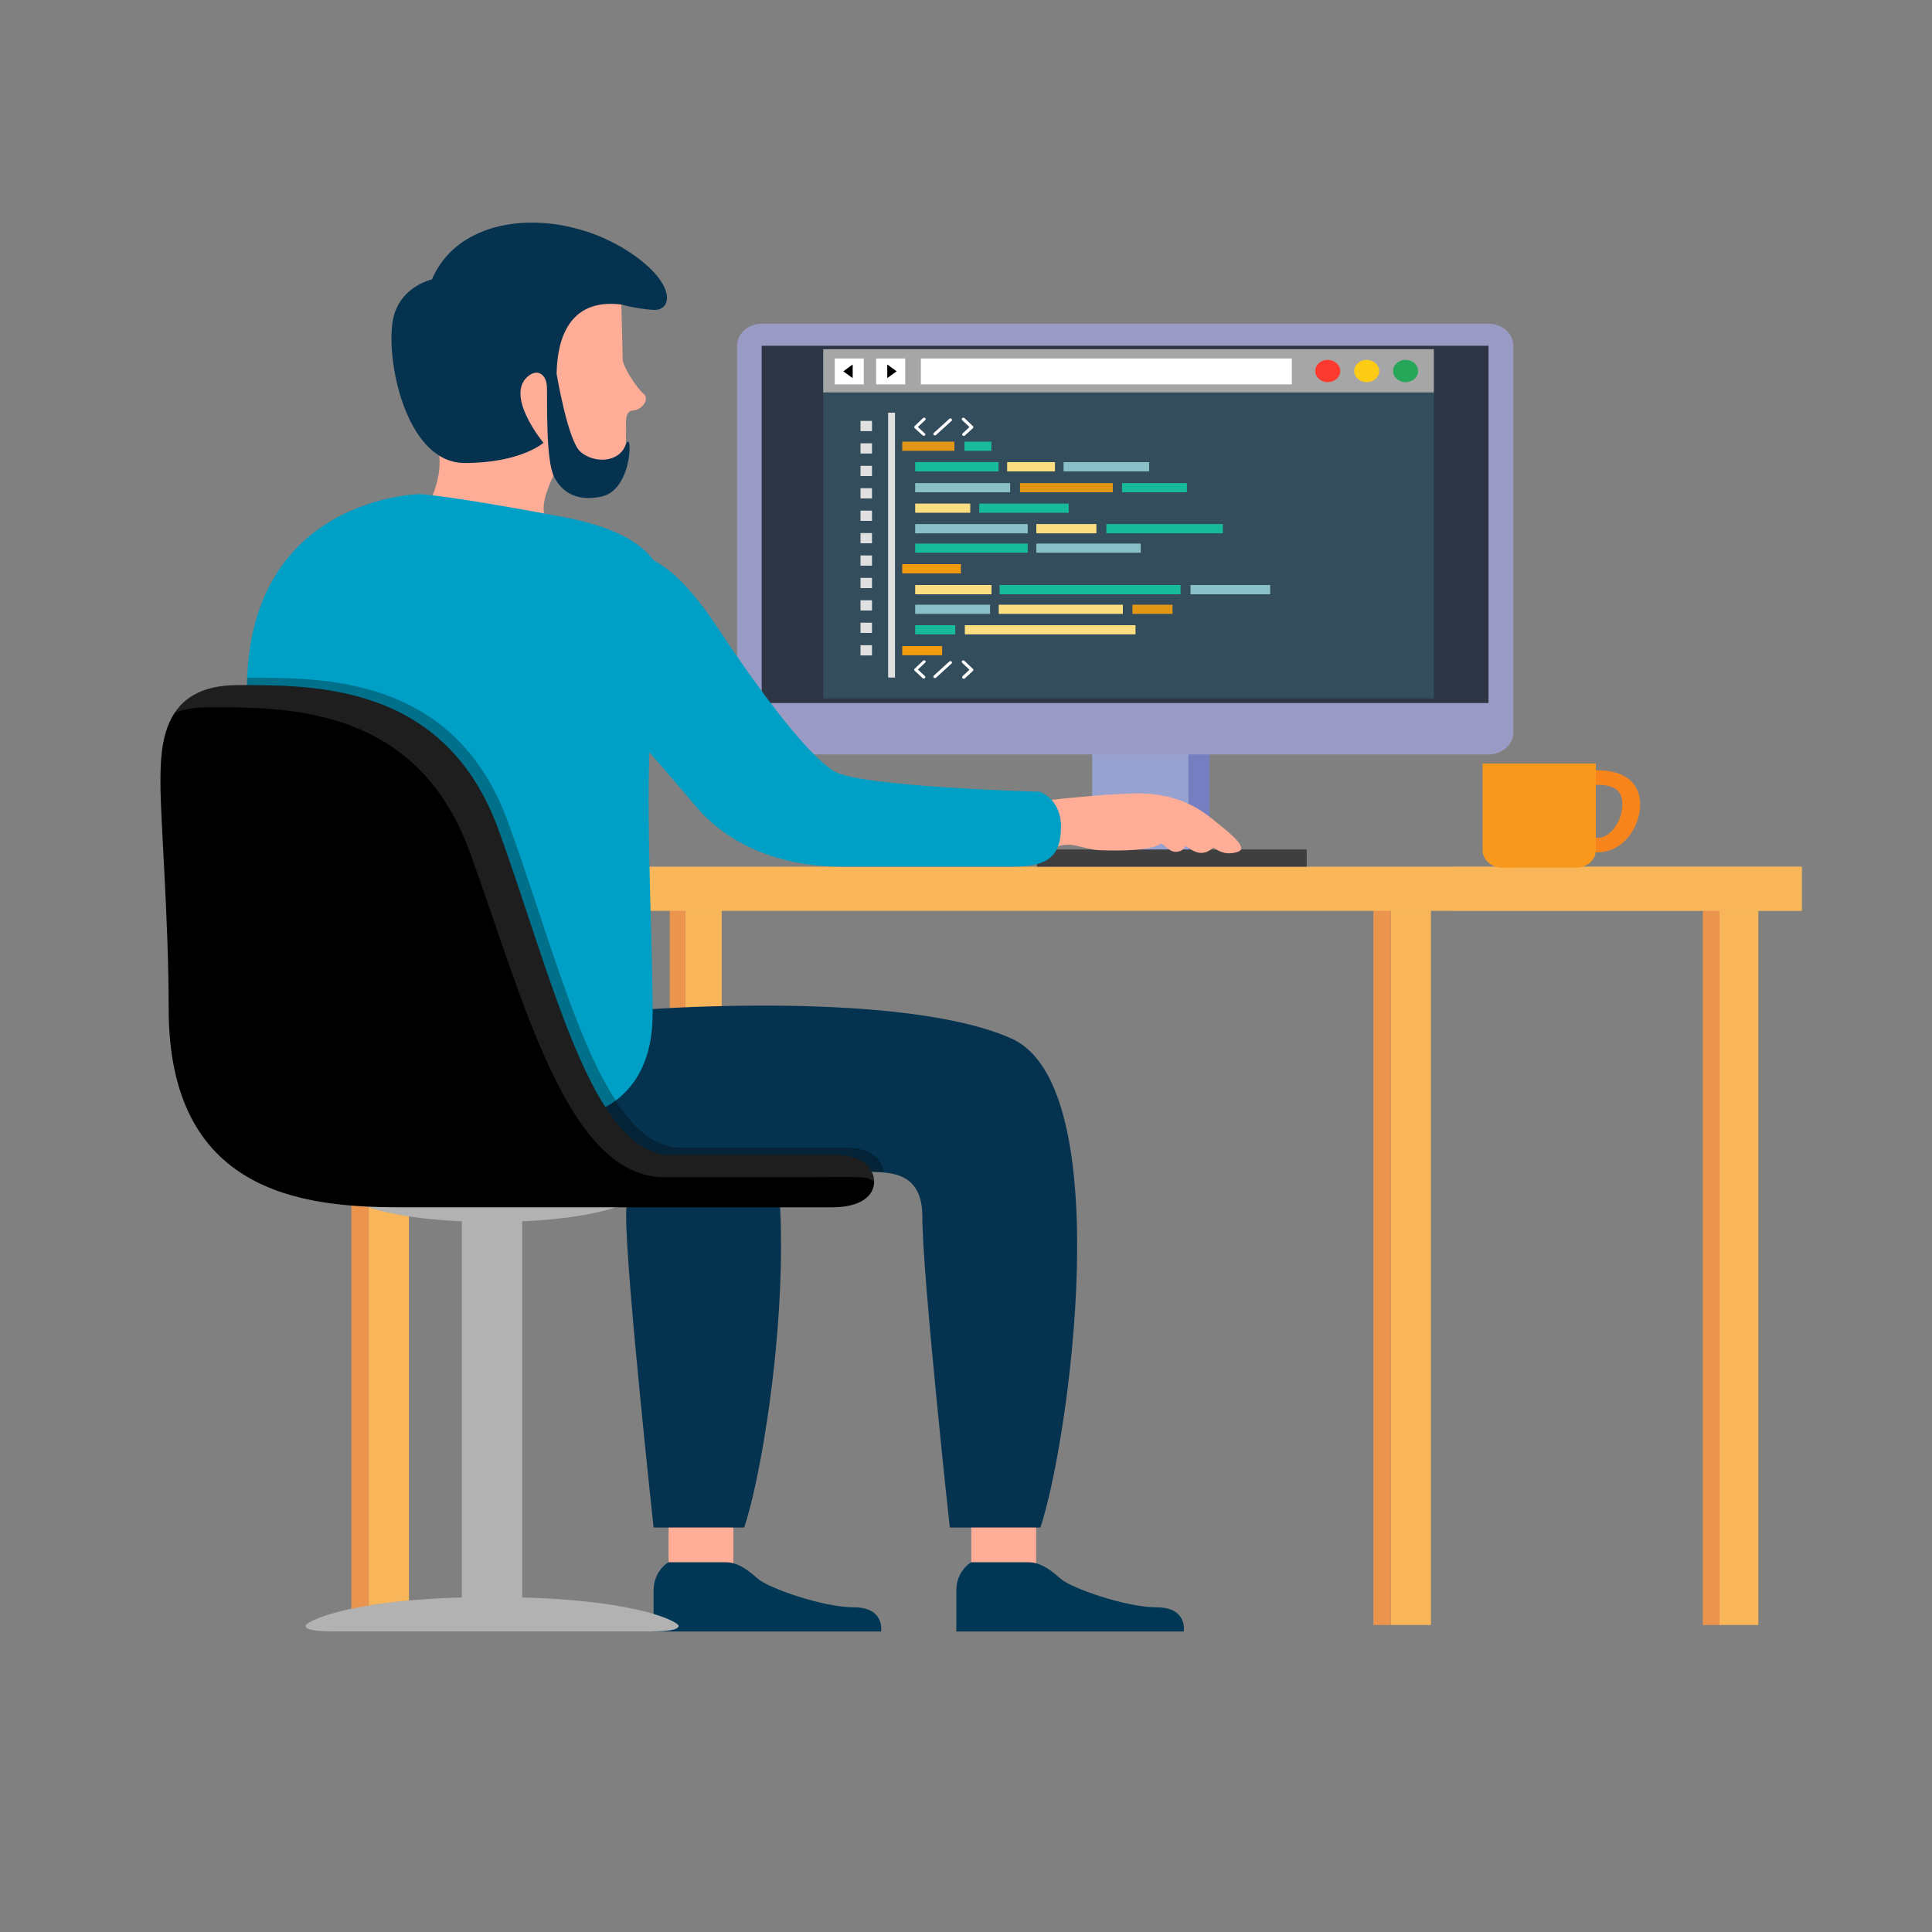 <?xml version="1.0" encoding="utf-8"?>
<!-- Generator: Adobe Illustrator 23.0.5, SVG Export Plug-In . SVG Version: 6.00 Build 0)  -->
<svg version="1.1" id="Layer_1" xmlns="http://www.w3.org/2000/svg" xmlns:xlink="http://www.w3.org/1999/xlink" x="0px" y="0px"
	 viewBox="0 0 200 200" style="enable-background:new 0 0 200 200;" xml:space="preserve">
<rect x="0" y="0" width="200" height="200" fill="#808080" stroke="none"/>
<style type="text/css">
	.st0{display:none;fill:#F2FBFD;}
	.st1{display:none;opacity:0.5;fill:#B2B2B2;}
	.st2{fill:#FFAD97;}
	.st3{fill:#003755;}
	.st4{fill:#F8B55A;}
	.st5{fill:#EB944D;}
	.st6{fill:#F9B759;}
	.st7{opacity:0.5;fill:#F9B759;}
	.st8{fill:#B2B2B2;}
	.st9{opacity:0.4;fill:#B2B2B2;}
	.st10{fill:#97A2D0;}
	.st11{fill:#747EC1;}
	.st12{fill:#05324F;}
	.st13{fill:#00A0C6;}
	.st14{fill:#3F3F3F;}
	.st15{fill:#999BC5;}
	.st16{fill:#2E3545;}
	.st17{opacity:0.3;}
	.st18{opacity:0.3;fill:#666666;}
	.st19{fill:#334D5C;}
	.st20{fill:#A6A6A6;}
	.st21{fill:#FFFFFF;}
	.st22{fill:#FB392E;}
	.st23{fill:#FECB15;}
	.st24{fill:#26A659;}
	.st25{fill:#E0E0E0;}
	.st26{fill:#E29616;}
	.st27{fill:#F19B0F;}
	.st28{fill:#17BB99;}
	.st29{fill:#FBDD82;}
	.st30{fill:#89C0C8;}
	.st31{fill:#F8981C;}
	.st32{fill:#F8851C;}
	.st33{opacity:0.3;fill:#F8851C;}
	.st34{opacity:0.3;fill:#F8981C;}
	.st35{display:none;}
	.st36{display:inline;opacity:0.3;fill:#B2B2B2;}
	.st37{display:inline;}
	.st38{fill:#C7B0F8;}
	.st39{fill:#383838;}
	.st40{fill:#38424D;}
	.st41{fill:#474E5E;}
	.st42{fill:#25B2C9;}
	.st43{fill:#0298AE;}
	.st44{fill:#DFB815;}
	.st45{fill:#F9392A;}
	.st46{fill:#F83A2A;}
	.st47{display:inline;fill:#BDC2E0;}
	.st48{display:inline;fill:#FFAD97;}
	.st49{display:inline;fill:#05324F;}
	.st50{fill:#DF2A61;}
	.st51{display:inline;fill:#666666;}
	.st52{display:inline;fill:#B2B2B2;}
	.st53{display:inline;fill:#D1D1D1;}
	.st54{fill:#C71A5C;}
	.st55{fill:#666666;}
	.st56{fill:#8C8C8C;}
	.st57{display:inline;fill:#87C446;}
	.st58{display:inline;fill:#C71A5C;}
	.st59{display:inline;fill:#3F3F3F;}
	.st60{fill:#C72A61;}
	.st61{display:inline;fill:#DF2A61;}
	.st62{display:inline;fill:#FEC1AC;}
	.st63{display:inline;fill:#052636;}
	.st64{display:inline;fill:#A6CE49;}
	.st65{display:inline;fill:#F9B759;}
	.st66{fill:#FEC1AC;}
	.st67{fill:#B7B9B6;}
	.st68{fill:#888686;}
	.st69{display:inline;fill:#9B9D9A;}
	.st70{display:inline;opacity:0.2;}
	.st71{display:inline;fill:#7C7F7E;}
	.st72{display:inline;opacity:0.5;fill:#F9B759;}
	.st73{display:inline;opacity:0.5;fill:#B2B2B2;}
	.st74{fill:url(#SVGID_1_);}
	.st75{fill:url(#SVGID_2_);}
	.st76{fill:#87C446;}
	.st77{opacity:0.3;fill:#05324F;}
	.st78{opacity:0.2;fill:#FFAD97;}
	.st79{opacity:0.4;fill:#FFAD97;}
	.st80{fill:url(#SVGID_3_);}
	.st81{fill:url(#SVGID_4_);}
	.st82{opacity:0.3;fill:#D2857C;}
	.st83{fill:url(#SVGID_5_);}
	.st84{fill:url(#SVGID_6_);}
	.st85{fill:url(#SVGID_7_);}
	.st86{fill:#5D4F44;}
	.st87{opacity:0.5;fill:#5D4F44;}
	.st88{opacity:0.1;fill:url(#SVGID_8_);}
	.st89{display:inline;fill:#F8851C;}
	.st90{display:inline;opacity:0.3;fill:#F8851C;}
	.st91{display:inline;opacity:0.3;fill:#F8981C;}
</style>
<g>
	<g>
		<rect class="st0" width="200" height="200"/>
		<g>
			<g>
				<path class="st1" d="M19.51,89.97c0,0.9,16.96,1.63,37.87,1.63c20.92,0,37.87-0.73,37.87-1.63c0-0.9-16.96-1.63-37.87-1.63
					C36.47,88.34,19.51,89.07,19.51,89.97z"/>
				<g>
					<polygon class="st2" points="100.55,157.83 100.55,163.68 107.26,163.68 107.26,157.51 					"/>
					<path class="st3" d="M100.55,161.72c0,0-1.55,0.85-1.55,2.93c0,2.08,0,4.24,0,4.24h23.54c0,0,0.43-2.5-2.8-2.5
						c-3.23,0-8.9-2.01-9.96-2.97c-1.36-1.23-2.33-1.7-3.36-1.7C105.38,161.72,100.55,161.72,100.55,161.72z"/>
				</g>
				<rect x="143.97" y="93.72" class="st4" width="4.16" height="74.5"/>
				<rect x="142.17" y="93.72" class="st5" width="1.8" height="74.5"/>
				<g>
					<rect x="38.17" y="93.72" class="st4" width="4.16" height="74.5"/>
					<rect x="36.37" y="93.72" class="st5" width="1.8" height="74.5"/>
				</g>
				<g>
					<rect x="70.96" y="93.64" class="st4" width="3.75" height="11.91"/>
					<rect x="69.33" y="93.64" class="st5" width="1.62" height="11.91"/>
				</g>
				<rect x="178" y="93.72" class="st4" width="4.02" height="74.5"/>
				<rect x="176.27" y="93.72" class="st5" width="1.74" height="74.5"/>
				<rect x="66.49" y="89.72" class="st6" width="120.01" height="4.57"/>
				<rect x="150.4" y="89.72" class="st7" width="36.17" height="4.57"/>
				<g>
					<rect x="47.81" y="122.5" class="st8" width="6.25" height="43.75"/>
					<rect x="49.32" y="122.5" class="st9" width="1.25" height="43.75"/>
				</g>
				<rect x="113.06" y="77.24" class="st10" width="10.02" height="10.95"/>
				<rect x="123.02" y="77.24" class="st11" width="2.19" height="10.95"/>
				<g>
					<g>
						<polygon class="st2" points="69.21,157.83 69.21,163.68 75.92,163.68 75.92,157.51 						"/>
						<path class="st3" d="M69.21,161.72c0,0-1.55,0.85-1.55,2.93c0,2.08,0,4.24,0,4.24h23.55c0,0,0.42-2.5-2.81-2.5
							c-3.23,0-8.9-2.01-9.96-2.97c-1.36-1.23-2.33-1.7-3.36-1.7C74.04,161.72,69.21,161.72,69.21,161.72z"/>
					</g>
					<path class="st12" d="M74.06,107.51c11.08,4.95,5.96,41.72,2.98,50.62c-4.83,0-9.38,0-9.38,0s-2.84-26.11-2.84-32.2
						C64.82,115.76,74.06,107.51,74.06,107.51z"/>
				</g>
				<path class="st12" d="M67.55,104.46c0,0,26.08-1.91,37.16,3.05c11.08,4.95,5.97,41.72,2.99,50.62c-4.83,0-9.38,0-9.38,0
					s-2.84-26.11-2.84-32.2c0-6.1-5.76-4-6.82-4.95c-1.07-0.95-22.95,1.84-26.58-2.67C58.46,113.79,67.55,104.46,67.55,104.46z"/>
				<g>
					<path class="st2" d="M64.32,31.52c0,0,0.14,5.02,0.14,5.7c0,0.68,1.45,2.97,2.15,3.53c0.69,0.56-0.14,1.67-1.04,1.73
						c-0.9,0.06-0.76,1.11-0.76,2.11c0,2.1,0.14,8.73-7.48,4.58c0,0-1.39,2.65-0.98,4.08l-11.97-1.1c0,0,1.31-2.35,1.11-4.83
						C45.27,44.84,54.86,28.71,64.32,31.52z"/>
					<path class="st12" d="M65.84,26.57c-7-5.11-18.01-4.95-21.13,2.36c0,0-3.62,0.76-4.1,4.58c-0.57,4.57,1.67,14.42,7.49,14.42
						c5.82,0,8.16-2.09,8.16-2.09s-4.21-5.06-1.44-7.01c0.86-0.6,1.75-0.09,1.8,1.26c0.05,1.34-0.15,7.55,0.75,9.29
						c1.36,2.64,3.95,2.25,4.99,2c3.22-0.8,3.13-7.22,2.4-5.31c-0.73,1.91-3.36,1.87-4.68,0.69c-1.32-1.18-2.45-8.05-2.46-8.05
						c0.05-3.29,1.09-7.87,6.68-7.19c0,0,1.45,0.43,3.32,0.56C69.52,32.21,70.05,29.64,65.84,26.57z"/>
				</g>
				<path class="st13" d="M43.45,51.15c0,0-17.89,0.27-17.89,20.28c0,20.01,3.63,44.01,3.63,44.01h31.12c0,0,7.25-0.95,7.25-10.48
					c0-9.52-1.06-25.91,0.21-33.72c1.28-7.81,4.64-15.04-9.48-17.72C46.43,51.27,43.45,51.15,43.45,51.15z"/>
				<rect x="107.34" y="87.94" class="st14" width="27.93" height="1.78"/>
				<g>
					<g>
						<path class="st15" d="M76.3,75.82c0,1.26,1.15,2.28,2.56,2.28h75.24c1.4,0,2.56-1.03,2.56-2.28V35.8
							c0-1.26-1.15-2.29-2.56-2.29H78.86c-1.41,0-2.56,1.03-2.56,2.29V75.82z"/>
					</g>
				</g>
				<path class="st16" d="M154.09,35.79c0,3.6,0,33.39,0,36.99c-4.64,0-70.6,0-75.24,0c0-3.6,0-33.39,0-36.99
					C83.5,35.79,149.45,35.79,154.09,35.79z"/>
				<g class="st17">
					<path d="M88.66,120.97c-1.07-0.95-22.95,1.84-26.58-2.67c-1.42-1.77-0.88-4.29,0.3-6.69c2.29,4.36,4.87,7.2,8.09,7.2h17.26
						c2.38,0,3.64,1.27,3.75,2.56C90.24,121.25,89.08,121.35,88.66,120.97z"/>
					<path d="M25.56,71.43c0-0.44,0.02-0.85,0.03-1.27c7.82,0,21.43-0.23,26.97,14.86c3.79,10.35,6.92,22.36,11.16,28.91
						c-1.74,1.29-3.42,1.51-3.42,1.51H29.19C29.19,115.44,25.56,91.44,25.56,71.43z"/>
				</g>
				<g>
					<path class="st2" d="M108.83,82.8c0,0,7.46-0.83,9.95-0.64c2.49,0.2,4.55,0.89,6.54,2.48c1.99,1.59,4.05,3.17,2.77,3.56
						c-1.28,0.38-2.06-0.06-3.41-1.14c-1.35-1.08-3.49-0.76-4.34,0.13c-0.86,0.89-4.27,0.89-6.33,0.83
						c-2.06-0.06-3.2-1.14-4.97-0.19C107.27,88.77,108.83,82.8,108.83,82.8z"/>
					<path class="st2" d="M125.7,87.63c0,0-0.69,0.86-1.71,0.62c-1.01-0.24-2.5-1.83-3.41-1.62c-0.91,0.21-0.32-0.52-0.32-0.52
						s2.83-0.02,2.93-0.02C123.3,86.08,125.77,86.75,125.7,87.63z"/>
					<path class="st2" d="M122.76,87.44c0,0-0.14,0.69-0.99,0.74c-0.86,0.05-1.23-1-1.95-0.91c-0.72,0.1-0.77-0.38-0.77-0.38
						l1.68-0.57C120.74,86.32,122.15,86.91,122.76,87.44z"/>
				</g>
				<path class="st8" d="M50.88,165.33H51c14.49,0,19.25,2.54,19.25,2.98c0,0.44-1.28,0.57-2.85,0.57H34.48
					c-1.57,0-2.85-0.13-2.85-0.57C31.63,167.87,36.39,165.33,50.88,165.33z"/>
				<path class="st8" d="M50.99,126.49h-0.1c-11.69,0-15.53-2.54-15.53-2.98c0-0.45,1.03-0.57,2.3-0.57h26.56
					c1.26,0,2.3,0.13,2.3,0.57C66.52,123.96,62.69,126.49,50.99,126.49z"/>
				<path d="M17.46,104.4c0-9.34-0.85-19.37-0.85-23.31c0-3.94,0.14-10.16,7.95-10.16c7.82,0,21.46-0.25,27,14.86
					c5.54,15.12,9.66,33.79,17.9,33.79c8.24,0,14.78,0,17.27,0c2.49,0,3.76,1.4,3.76,2.73c0,1.33-1.13,2.67-4.41,2.67
					c-3.27,0-34.53,0-44.76,0C31.1,124.97,17.46,123.38,17.46,104.4z"/>
				<path class="st18" d="M83.75,121.86H68.78c-10.16,0-14.66-18.67-20.2-33.78c-5.54-15.12-19.18-14.86-27-14.86
					c-1.39,0-2.53,0.2-3.48,0.55c1.12-1.66,3.07-2.84,6.47-2.84c7.82,0,21.46-0.25,27,14.86c5.54,15.12,9.66,33.79,17.9,33.79h17.27
					c2.49,0,3.76,1.4,3.76,2.73C89.48,121.73,89.88,121.86,83.75,121.86z"/>
				<g>
					<rect x="85.22" y="36.15" class="st19" width="63.21" height="36.15"/>
					<rect x="85.22" y="36.15" class="st20" width="63.21" height="4.47"/>
					<rect x="86.41" y="37.11" class="st21" width="3.01" height="2.68"/>
					<rect x="95.33" y="37.11" class="st21" width="38.4" height="2.68"/>
					<polygon points="88.27,39.14 87.3,38.44 88.27,37.73 					"/>
					<g>
						<rect x="90.7" y="37.11" class="st21" width="3.01" height="2.68"/>
						<polygon points="91.85,39.14 92.82,38.44 91.85,37.73 						"/>
					</g>
					<g>
						<path class="st22" d="M138.74,38.41c0,0.64-0.58,1.15-1.29,1.15c-0.72,0-1.3-0.52-1.3-1.15c0-0.64,0.58-1.16,1.3-1.16
							C138.16,37.26,138.74,37.77,138.74,38.41z"/>
						<path class="st23" d="M142.77,38.41c0,0.64-0.58,1.15-1.29,1.15c-0.72,0-1.29-0.52-1.29-1.15c0-0.64,0.58-1.16,1.29-1.16
							C142.19,37.26,142.77,37.77,142.77,38.41z"/>
						<path class="st24" d="M146.8,38.41c0,0.64-0.57,1.15-1.29,1.15c-0.71,0-1.3-0.52-1.3-1.15c0-0.64,0.58-1.16,1.3-1.16
							C146.22,37.26,146.8,37.77,146.8,38.41z"/>
					</g>
					<g>
						<rect x="91.94" y="42.72" class="st25" width="0.71" height="27.42"/>
						<rect x="89.08" y="43.57" class="st25" width="1.19" height="1.06"/>
						<rect x="89.08" y="45.89" class="st25" width="1.19" height="1.06"/>
						<rect x="89.08" y="48.22" class="st25" width="1.19" height="1.06"/>
						<rect x="89.08" y="50.54" class="st25" width="1.19" height="1.06"/>
						<rect x="89.08" y="52.86" class="st25" width="1.19" height="1.06"/>
						<rect x="89.08" y="55.18" class="st25" width="1.19" height="1.06"/>
						<rect x="89.08" y="57.5" class="st25" width="1.19" height="1.06"/>
						<rect x="89.08" y="59.82" class="st25" width="1.19" height="1.06"/>
						<rect x="89.08" y="62.14" class="st25" width="1.19" height="1.06"/>
						<rect x="89.08" y="64.46" class="st25" width="1.19" height="1.06"/>
						<rect x="89.08" y="66.79" class="st25" width="1.19" height="1.06"/>
					</g>
					<g>
						<g>
							<path class="st21" d="M95.54,43.29l-0.86,0.82c-0.06,0.06-0.06,0.14,0,0.2l0.83,0.76c0.07,0.06,0.17,0.06,0.23,0.01
								c0.04-0.03,0.05-0.07,0.05-0.11c0-0.04-0.02-0.08-0.05-0.1c0,0-0.56-0.51-0.72-0.67c0.17-0.16,0.76-0.72,0.76-0.72
								c0.03-0.03,0.05-0.07,0.05-0.1c0-0.04-0.02-0.08-0.06-0.11C95.71,43.22,95.6,43.22,95.54,43.29z"/>
						</g>
						<g>
							<path class="st21" d="M99.61,43.28c-0.04,0.03-0.05,0.07-0.05,0.11c0,0.03,0.02,0.07,0.04,0.1c0,0,0.59,0.56,0.76,0.72
								c-0.17,0.15-0.72,0.67-0.72,0.67c-0.03,0.03-0.04,0.07-0.04,0.1c0,0.04,0.01,0.08,0.05,0.11c0.07,0.05,0.17,0.05,0.24-0.01
								l0.83-0.76c0.06-0.06,0.06-0.15,0-0.2l-0.86-0.82C99.78,43.22,99.67,43.22,99.61,43.28z"/>
						</g>
						<g>
							<path class="st21" d="M98.27,43.36l-1.6,1.46c-0.07,0.06-0.07,0.15,0,0.21c0.06,0.06,0.17,0.05,0.23,0l1.6-1.46
								c0.07-0.06,0.07-0.16,0-0.21C98.44,43.3,98.33,43.3,98.27,43.36z"/>
						</g>
					</g>
					<g>
						<g>
							<path class="st21" d="M95.54,68.41l-0.86,0.82c-0.06,0.06-0.06,0.15,0,0.2l0.83,0.77c0.07,0.06,0.17,0.06,0.23,0
								c0.04-0.03,0.05-0.07,0.05-0.11c0-0.04-0.02-0.08-0.05-0.11c0,0-0.56-0.51-0.72-0.67c0.17-0.16,0.76-0.72,0.76-0.72
								c0.03-0.03,0.05-0.07,0.05-0.1c0-0.04-0.02-0.08-0.06-0.11C95.71,68.35,95.6,68.35,95.54,68.41z"/>
						</g>
						<g>
							<path class="st21" d="M99.61,68.4c-0.04,0.03-0.05,0.07-0.05,0.11c0,0.03,0.02,0.07,0.04,0.1c0,0,0.59,0.56,0.76,0.72
								c-0.17,0.15-0.72,0.67-0.72,0.67c-0.03,0.03-0.04,0.06-0.04,0.11c0,0.04,0.01,0.07,0.05,0.11c0.07,0.06,0.17,0.06,0.24,0
								l0.83-0.77c0.06-0.06,0.06-0.15,0-0.2l-0.86-0.82C99.78,68.35,99.67,68.35,99.61,68.4z"/>
						</g>
						<g>
							<path class="st21" d="M98.27,68.48l-1.6,1.46c-0.07,0.06-0.07,0.15,0,0.21c0.06,0.06,0.17,0.06,0.23,0l1.6-1.46
								c0.07-0.06,0.07-0.15,0-0.21C98.44,68.42,98.33,68.42,98.27,68.48z"/>
						</g>
					</g>
					<rect x="93.4" y="45.72" class="st26" width="5.4" height="0.95"/>
					<rect x="93.4" y="58.4" class="st27" width="6.07" height="0.96"/>
					<rect x="93.4" y="66.88" class="st27" width="4.13" height="0.95"/>
					<rect x="94.74" y="47.84" class="st28" width="8.63" height="0.96"/>
					<rect x="94.74" y="60.56" class="st29" width="7.9" height="0.96"/>
					<rect x="94.74" y="62.6" class="st30" width="7.75" height="0.95"/>
					<rect x="94.74" y="64.72" class="st28" width="4.15" height="0.95"/>
					<rect x="99.88" y="64.72" class="st29" width="17.67" height="0.95"/>
					<rect x="103.39" y="62.6" class="st29" width="12.85" height="0.95"/>
					<rect x="117.23" y="62.6" class="st26" width="4.15" height="0.95"/>
					<rect x="123.24" y="60.56" class="st30" width="8.25" height="0.96"/>
					<rect x="103.48" y="60.56" class="st28" width="18.73" height="0.96"/>
					<rect x="104.26" y="47.84" class="st29" width="4.95" height="0.96"/>
					<rect x="94.74" y="52.13" class="st29" width="5.7" height="0.95"/>
					<rect x="101.37" y="52.13" class="st28" width="9.26" height="0.95"/>
					<rect x="110.1" y="47.84" class="st30" width="8.86" height="0.96"/>
					<rect x="94.74" y="50.01" class="st30" width="9.83" height="0.95"/>
					<rect x="105.59" y="50.01" class="st26" width="9.61" height="0.95"/>
					<rect x="116.15" y="50.01" class="st28" width="6.72" height="0.95"/>
					<rect x="94.74" y="54.25" class="st30" width="11.65" height="0.96"/>
					<rect x="107.28" y="54.25" class="st29" width="6.22" height="0.96"/>
					<rect x="94.74" y="56.27" class="st28" width="11.65" height="0.95"/>
					<rect x="107.28" y="56.27" class="st30" width="10.81" height="0.95"/>
					<rect x="114.53" y="54.25" class="st28" width="12.06" height="0.96"/>
					<rect x="99.84" y="45.72" class="st28" width="2.79" height="0.95"/>
				</g>
				<g>
					<g>
						<path class="st31" d="M165.2,88.02c0,0.99-0.9,1.8-2.01,1.8h-7.7c-1.1,0-2.01-0.81-2.01-1.8v-8.98h11.72V88.02z"/>
					</g>
					<path class="st32" d="M168.52,80.59c-0.8-0.59-1.91-0.87-3.32-0.85v1.5c0.93-0.02,1.65,0.13,2.09,0.46
						c0.51,0.37,0.72,1.02,0.64,1.93c-0.09,1.01-0.7,2.33-1.7,2.88c-0.33,0.18-0.67,0.25-1.03,0.24v1.27c0,0.07-0.01,0.14-0.02,0.21
						c0.74,0.02,1.45-0.14,2.09-0.49c1.56-0.86,2.38-2.64,2.5-4.01C169.88,82.34,169.46,81.29,168.52,80.59z"/>
					<path class="st33" d="M165.2,79.74v1.5c0.21,0,0.4,0.01,0.58,0.02v-1.49C165.59,79.75,165.4,79.73,165.2,79.74z M165.2,88.02
						c0,0.07-0.01,0.14-0.02,0.21c0.2,0.01,0.39,0,0.59-0.02c0.01-0.07,0.02-0.12,0.02-0.19v-1.34c-0.19,0.05-0.38,0.07-0.58,0.06
						V88.02z"/>
					<path class="st34" d="M155.08,89.78c0.13,0.03,0.27,0.04,0.41,0.04h1.77V79.04h-2.18V89.78z"/>
				</g>
			</g>
			<g class="st35">
				<path class="st36" d="M184.72,180.72c0,1.48-17.59,2.67-39.29,2.67c-21.7,0-39.29-1.2-39.29-2.67s17.59-2.67,39.29-2.67
					C167.13,178.05,184.72,179.25,184.72,180.72z"/>
				<g class="st37">
					<polygon class="st2" points="140.71,177.07 140.2,179.5 137.7,179.5 138.24,176.94 					"/>
					<path class="st3" d="M140.44,178.69c0,0,0.58,0.35,0.58,1.22c0,0.87,0,1.76,0,1.76h-8.76c0,0-0.16-1.04,1.04-1.04
						c1.2,0,3.31-0.83,3.71-1.24c0.51-0.51,0.87-0.71,1.25-0.71C138.65,178.69,140.44,178.69,140.44,178.69z"/>
				</g>
				<g class="st37">
					<polygon class="st2" points="158.28,177.07 157.76,179.5 155.27,179.5 155.81,176.94 					"/>
					<path class="st3" d="M158.01,178.69c0,0,0.58,0.35,0.58,1.22c0,0.87,0,1.76,0,1.76h-8.76c0,0-0.16-1.04,1.04-1.04
						c1.2,0,3.31-0.83,3.71-1.24c0.5-0.51,0.87-0.71,1.25-0.71C156.21,178.69,158.01,178.69,158.01,178.69z"/>
				</g>
				<g class="st37">
					<g>
						<polygon class="st10" points="131.59,140.21 130.87,144.26 134.87,144.26 134.87,140.27 						"/>
						<polygon class="st11" points="130.95,140.21 131.59,140.22 130.87,144.26 130.23,144.26 						"/>
						<g>
							<path class="st38" d="M118.28,139.81c0,0.37,0.3,0.67,0.67,0.67h30.06c0.37,0,0.67-0.3,0.67-0.67v-19.77
								c0-0.37-0.3-0.67-0.67-0.67h-30.06c-0.37,0-0.67,0.3-0.67,0.67V139.81z"/>
							<rect x="119.58" y="120.46" class="st39" width="28.81" height="18.95"/>
						</g>
						<path class="st15" d="M118.84,119.38h0.11c-0.37,0-0.67,0.3-0.67,0.67v19.77c0,0.37,0.3,0.67,0.67,0.67h-0.22
							c-0.74,0-0.96-0.69-0.96-1.53v-18.3C117.76,119.97,118.19,119.38,118.84,119.38z"/>
					</g>
					<g>
						<rect x="120.07" y="120.87" class="st40" width="27.76" height="17.76"/>
						<rect x="120.07" y="120.87" class="st41" width="27.76" height="2.2"/>
						<path class="st22" d="M122.2,121.98c0,0.31-0.25,0.57-0.57,0.57c-0.31,0-0.57-0.25-0.57-0.57c0-0.31,0.25-0.57,0.57-0.57
							C121.94,121.42,122.2,121.67,122.2,121.98z"/>
						<path class="st23" d="M123.97,121.98c0,0.31-0.25,0.57-0.57,0.57c-0.32,0-0.57-0.25-0.57-0.57c0-0.31,0.25-0.57,0.57-0.57
							C123.71,121.42,123.97,121.67,123.97,121.98z"/>
						<path class="st42" d="M125.74,121.98c0,0.31-0.25,0.57-0.57,0.57c-0.31,0-0.57-0.25-0.57-0.57c0-0.31,0.25-0.57,0.57-0.57
							C125.48,121.42,125.74,121.67,125.74,121.98z"/>
						<rect x="121.86" y="125.57" class="st26" width="2.37" height="0.47"/>
						<rect x="121.86" y="131.8" class="st27" width="2.67" height="0.47"/>
						<rect x="121.86" y="134.78" class="st27" width="1.82" height="0.47"/>
						<rect x="122.45" y="126.61" class="st43" width="3.79" height="0.47"/>
						<rect x="122.45" y="132.86" class="st44" width="3.47" height="0.47"/>
						<rect x="122.45" y="133.87" class="st21" width="3.4" height="0.47"/>
						<rect x="126.25" y="133.87" class="st44" width="5.64" height="0.47"/>
						<rect x="132.33" y="133.87" class="st45" width="1.82" height="0.47"/>
						<rect x="134.96" y="132.86" class="st21" width="3.63" height="0.47"/>
						<rect x="126.29" y="132.86" class="st43" width="8.22" height="0.47"/>
						<rect x="126.63" y="126.61" class="st44" width="2.18" height="0.47"/>
						<rect x="122.45" y="128.72" class="st44" width="2.5" height="0.47"/>
						<rect x="125.36" y="128.72" class="st43" width="4.07" height="0.47"/>
						<rect x="129.19" y="126.61" class="st21" width="3.89" height="0.47"/>
						<rect x="122.45" y="127.68" class="st46" width="4.32" height="0.47"/>
						<rect x="127.21" y="127.68" class="st26" width="4.22" height="0.47"/>
						<rect x="131.85" y="127.68" class="st43" width="2.95" height="0.47"/>
						<rect x="122.45" y="129.76" class="st46" width="5.12" height="0.47"/>
						<rect x="127.96" y="129.76" class="st44" width="2.73" height="0.47"/>
						<rect x="122.45" y="130.75" class="st43" width="5.12" height="0.47"/>
						<rect x="127.96" y="130.75" class="st21" width="4.74" height="0.47"/>
						<rect x="131.14" y="129.76" class="st43" width="5.3" height="0.47"/>
						<rect x="124.69" y="125.57" class="st44" width="1.23" height="0.47"/>
					</g>
				</g>
				<rect x="106.21" y="144.18" class="st47" width="77.06" height="2.05"/>
				<g class="st37">
					<g>
						<g>
							<rect x="109.18" y="146.23" class="st10" width="1.83" height="33.91"/>
						</g>
						<g>
							<rect x="108.54" y="146.23" class="st11" width="0.64" height="33.91"/>
						</g>
					</g>
				</g>
				<g class="st37">
					<g>
						<g>
							<rect x="122.38" y="146.23" class="st10" width="1.83" height="33.91"/>
						</g>
						<g>
							<rect x="121.74" y="146.23" class="st11" width="0.64" height="33.91"/>
						</g>
					</g>
				</g>
				<g class="st37">
					<g>
						<g>
							<rect x="178.82" y="146.23" class="st10" width="1.83" height="33.91"/>
						</g>
						<g>
							<rect x="178.18" y="146.23" class="st11" width="0.64" height="33.91"/>
						</g>
					</g>
				</g>
				<g class="st37">
					<g>
						<g>
							<rect x="167.53" y="146.23" class="st10" width="1.83" height="33.91"/>
						</g>
						<g>
							<rect x="166.89" y="146.23" class="st11" width="0.63" height="33.91"/>
						</g>
					</g>
				</g>
				<g class="st37">
					<path class="st12" d="M150.98,151.43c0,0-9.61,2.81-10.77,3.97c-1.16,1.16-1.87,17.13-2.21,22.4h2.72l4.03-15.82l8.56-2.04
						L150.98,151.43z"/>
				</g>
				<g class="st37">
					<path class="st12" d="M168.71,151.43c0,0-9.82,2.87-11.01,4.06c-1.19,1.19-1.91,17.5-2.26,22.89h2.78l4.11-16.17l8.75-2.09
						L168.71,151.43z"/>
				</g>
				<path class="st48" d="M154.03,116.44c0,0-0.05,2.15-0.05,2.44c0,0.29-0.56,1.27-0.82,1.51c-0.26,0.24,0.05,0.71,0.4,0.74
					c0.34,0.03,0.29,0.48,0.29,0.9c0,0.9-0.05,3.74,2.86,1.96c0,0,0.26,0.66,0.11,1.27h4.85c0,0-0.5-1.01-0.42-2.07
					C161.32,122.14,157.65,115.24,154.03,116.44z"/>
				<path class="st49" d="M153.45,114.32c2.03-1.06,6.89-2.12,8.08,1.01c0,0,1.67,0.78,1.48,3.11c-0.13,1.64-0.56,5.03-2.78,5.03
					s-3.12-0.89-3.12-0.89s1.61-2.17,0.55-3c-0.33-0.26-0.67-0.04-0.69,0.54c-0.02,0.58,0.05,3.23-0.29,3.97
					c-0.52,1.13-1.51,0.97-1.91,0.85c-1.23-0.34-1.2-3.09-0.92-2.27c0.28,0.82,1.29,0.8,1.79,0.29c0.5-0.5,0.94-3.44,0.94-3.44
					c-0.02-1.41-0.42-3.37-2.56-3.08c0,0-0.56,0.19-1.27,0.24C152.04,116.73,151.61,115.29,153.45,114.32z"/>
				<g class="st37">
					<path class="st50" d="M147.91,159c0,0.7,0.57,1.27,1.27,1.27h22.33c0.7,0,1.27-0.57,1.27-1.27v-0.16c0-0.7-0.57-1.27-1.27-1.27
						h-22.33c-0.7,0-1.27,0.57-1.27,1.27V159z"/>
				</g>
				<g class="st37">
					<path class="st8" d="M157.91,160.52c0,0.33,0.27,0.6,0.6,0.6h4.37c0.33,0,0.6-0.27,0.6-0.6v-2.09c0-0.33-0.27-0.6-0.6-0.6
						h-4.37c-0.33,0-0.6,0.27-0.6,0.6V160.52z"/>
				</g>
				<path class="st51" d="M157.99,157.83h0.52c-0.33,0-0.6,0.27-0.6,0.6v2.09c0,0.33,0.27,0.6,0.6,0.6h-0.52
					c-0.33,0-0.6-0.27-0.6-0.6v-2.09C157.39,158.1,157.66,157.83,157.99,157.83z"/>
				<rect x="160.18" y="160.75" class="st52" width="1.18" height="13.54"/>
				<path class="st53" d="M158.64,158.7c0,0.25,0.21,0.46,0.46,0.46c0.25,0,0.46-0.21,0.46-0.46c0-0.25-0.21-0.46-0.46-0.46
					C158.84,158.24,158.64,158.45,158.64,158.7z"/>
				<path class="st53" d="M161.78,158.7c0,0.25,0.21,0.46,0.46,0.46c0.25,0,0.46-0.21,0.46-0.46c0-0.25-0.21-0.46-0.46-0.46
					C161.98,158.24,161.78,158.45,161.78,158.7z"/>
				<g class="st37">
					<g>
						<path class="st8" d="M147.48,157.46c0,0.35,0.29,0.64,0.64,0.64h0.08c0.35,0,0.64-0.29,0.64-0.64v-5.62
							c0-0.35-0.29-0.19-0.64-0.19h-0.08c-0.35,0-0.64-0.16-0.64,0.19V157.46z"/>
					</g>
					<g>
						<path class="st50" d="M146.64,151.31c0,0.35,0.29,0.64,0.64,0.64h1.75c0.35,0,0.64-0.29,0.64-0.64v-5.56
							c0-0.35-0.29-0.64-0.64-0.64h-1.75c-0.35,0-0.64,0.29-0.64,0.64V151.31z"/>
					</g>
					<path class="st54" d="M146.25,145.11h1.02c-0.35,0-0.64,0.29-0.64,0.64v5.56c0,0.35,0.29,0.64,0.64,0.64h-1.02
						c-0.35,0-0.64-0.29-0.64-0.64v-5.56C145.62,145.4,145.9,145.11,146.25,145.11z"/>
				</g>
				<g class="st37">
					<g>
						<path class="st8" d="M172.34,157.46c0,0.35,0.29,0.64,0.64,0.64h0.08c0.35,0,0.64-0.29,0.64-0.64v-5.62
							c0-0.35-0.29-0.19-0.64-0.19h-0.08c-0.35,0-0.64-0.16-0.64,0.19V157.46z"/>
					</g>
					<g>
						<g>
							<path class="st50" d="M171.49,151.31c0,0.35,0.29,0.64,0.64,0.64h1.75c0.35,0,0.64-0.29,0.64-0.64v-5.56
								c0-0.35-0.29-0.64-0.64-0.64h-1.75c-0.35,0-0.64,0.29-0.64,0.64V151.31z"/>
						</g>
						<path class="st54" d="M171.11,145.11h1.02c-0.35,0-0.64,0.29-0.64,0.64v5.56c0,0.35,0.29,0.64,0.64,0.64h-1.02
							c-0.35,0-0.64-0.29-0.64-0.64v-5.56C170.47,145.4,170.76,145.11,171.11,145.11z"/>
					</g>
				</g>
				<g class="st37">
					<path class="st54" d="M148.46,156.89c0,0.52,0.43,0.95,0.95,0.95h21.97c0.52,0,0.95-0.43,0.95-0.95v-1.72
						c0-0.52-0.43-0.95-0.95-0.95h-21.97c-0.52,0-0.95,0.43-0.95,0.95V156.89z"/>
				</g>
				<g class="st37">
					<path class="st8" d="M151.19,177.87l8.6-2.89v-0.66c0-0.17,0.14-0.32,0.32-0.32h1.31c0.18,0,0.32,0.14,0.32,0.32v0.67
						l8.57,2.88v0.58l-8.57-0.49v0.09c0,0.18-0.14,0.32-0.32,0.32h-1.31c-0.17,0-0.32-0.14-0.32-0.32v-0.09l-8.6,0.49V177.87z"/>
					<g>
						<rect x="151.6" y="178.21" class="st8" width="0.5" height="2.24"/>
						<path class="st55" d="M151.23,180.97c0,0.6,0.49,1.09,1.09,1.09c0.6,0,1.09-0.49,1.09-1.09c0-0.6-0.49-1.09-1.09-1.09
							C151.72,179.88,151.23,180.37,151.23,180.97z"/>
						<path class="st56" d="M151.43,180.97c0,0.49,0.4,0.89,0.89,0.89c0.49,0,0.89-0.4,0.89-0.89c0-0.49-0.4-0.89-0.89-0.89
							C151.83,180.08,151.43,180.48,151.43,180.97z"/>
					</g>
					<g>
						<rect x="155.85" y="178.03" class="st8" width="0.5" height="2.42"/>
						<path class="st55" d="M155.48,180.97c0,0.6,0.49,1.09,1.09,1.09c0.6,0,1.09-0.49,1.09-1.09c0-0.6-0.49-1.09-1.09-1.09
							C155.97,179.88,155.48,180.37,155.48,180.97z"/>
						<path class="st56" d="M155.68,180.97c0,0.49,0.4,0.89,0.89,0.89c0.49,0,0.89-0.4,0.89-0.89c0-0.49-0.4-0.89-0.89-0.89
							C156.08,180.08,155.68,180.48,155.68,180.97z"/>
					</g>
					<g>
						<rect x="165.22" y="178.03" class="st8" width="0.5" height="2.42"/>
						<path class="st55" d="M166.08,180.97c0,0.6-0.49,1.09-1.09,1.09c-0.6,0-1.09-0.49-1.09-1.09c0-0.6,0.49-1.09,1.09-1.09
							C165.59,179.88,166.08,180.37,166.08,180.97z"/>
						<path class="st56" d="M165.88,180.97c0,0.49-0.4,0.89-0.89,0.89c-0.49,0-0.89-0.4-0.89-0.89c0-0.49,0.4-0.89,0.89-0.89
							C165.48,180.08,165.88,180.48,165.88,180.97z"/>
					</g>
					<g>
						<rect x="169.44" y="178.03" class="st8" width="0.5" height="2.42"/>
						<path class="st55" d="M170.31,180.97c0,0.6-0.49,1.09-1.09,1.09c-0.6,0-1.09-0.49-1.09-1.09c0-0.6,0.49-1.09,1.09-1.09
							C169.82,179.88,170.31,180.37,170.31,180.97z"/>
						<path class="st56" d="M170.11,180.97c0,0.49-0.4,0.89-0.89,0.89s-0.89-0.4-0.89-0.89c0-0.49,0.4-0.89,0.89-0.89
							S170.11,180.48,170.11,180.97z"/>
					</g>
				</g>
				<path class="st48" d="M138.44,142.79c0,0-2.85,0.03-2.85,1.43l2.19-0.01L138.44,142.79z"/>
				<path class="st57" d="M161.66,125.26c0,0-4.61,0-5.06,0c-0.45,0-0.58,1.01-0.58,1.51s-2.09,0.5-3.34,0.95
					c-1.25,0.45-2.31,0.53-3.21,2.81c-0.9,2.28-2.32,8.47-4.47,9.86c-2.15,1.39-5.98,1.57-6.6,2.19c-0.62,0.62-0.64,1.11-0.64,1.63
					h9.98c0,0,2.12-0.32,3.97-4.35c1.85-4.03,18.34,2.76,18.34,2.76s1.3,1.64,2.97,1.64c1.67,0,2.46-2.17,1.48-5.27
					c-0.98-3.1-2.65-7.58-3.31-8.24c-0.66-0.66-3.82-2.27-4.85-2.7c-1.03-0.44-2.92-0.95-3.22-1.44
					C162.83,126.11,162.44,125.26,161.66,125.26z"/>
				<g class="st37">
					<g>
						<path class="st50" d="M150.69,157.57h20.27v-22.9c0-2.1-1.72-3.82-3.82-3.82h-12.64c-2.1,0-3.82,1.72-3.82,3.82V157.57z"/>
					</g>
				</g>
				<path class="st58" d="M153.45,130.86h1.06c-2.1,0-3.82,1.72-3.82,3.82v22.9h-1.06v-22.9
					C149.63,132.57,151.35,130.86,153.45,130.86z"/>
				<g class="st37">
					<g>
						<path class="st31" d="M119.92,143.28c0,0.5-0.41,0.9-0.9,0.9h-3.46c-0.5,0-0.9-0.41-0.9-0.9v-4.52h5.27V143.28z"/>
					</g>
					<path class="st32" d="M121.41,139.54c-0.36-0.3-0.86-0.44-1.49-0.43v0.76c0.42-0.01,0.74,0.07,0.94,0.23
						c0.23,0.19,0.32,0.51,0.29,0.97c-0.04,0.51-0.32,1.17-0.76,1.45c-0.15,0.09-0.3,0.13-0.46,0.12v0.64
						c0,0.04-0.01,0.07-0.01,0.11c0.33,0.01,0.65-0.07,0.94-0.25c0.7-0.43,1.07-1.33,1.12-2.02
						C122.03,140.43,121.84,139.89,121.41,139.54z"/>
					<path class="st33" d="M119.92,139.11v0.76c0.09,0,0.18,0,0.26,0.01v-0.75C120.1,139.12,120.01,139.11,119.92,139.11z
						 M119.92,143.28c0,0.04-0.01,0.07-0.01,0.11c0.09,0,0.18,0,0.26-0.01c0-0.03,0.01-0.06,0.01-0.1v-0.67
						c-0.08,0.02-0.17,0.04-0.26,0.03V143.28z"/>
					<path class="st34" d="M115.37,144.17c0.06,0.01,0.12,0.02,0.18,0.02h0.8v-5.42h-0.98V144.17z"/>
				</g>
			</g>
			<g class="st35">
				<path class="st36" d="M15.28,180.57c0,0.86,17.41,1.55,38.88,1.55c21.47,0,38.88-0.69,38.88-1.55c0-0.86-17.41-1.55-38.88-1.55
					C32.69,179.02,15.28,179.71,15.28,180.57z"/>
				<g class="st37">
					<path class="st2" d="M53.74,173.59l0.48,1.02l-0.28,0.83c0,0-1.41,0.12-1.42-0.08c-0.02-0.2-0.35-1.15-0.35-1.15
						S53.32,173.43,53.74,173.59z"/>
					<g>
						<path d="M53.98,174.17c0,0,0.07,1.08-0.82,1.02c-0.89-0.06-1.28-0.73-1.47,0.15c-0.19,0.88-0.39,2.1-1.85,2.33
							c-1.47,0.23-0.66,1.7,0.71,1.5c1.38-0.2,2.97-1.54,3.4-1.83c0.43-0.28,1.5-0.35,1.21-1.19
							C54.87,175.33,54.22,174.08,53.98,174.17z"/>
						<path class="st14" d="M50.44,178.84c1.37-0.2,2.97-1.55,3.39-1.83c0.41-0.27,1.43-0.34,1.23-1.11
							c0.04,0.09,0.07,0.18,0.1,0.26c0.3,0.84-0.78,0.91-1.21,1.19c-0.42,0.28-2.02,1.63-3.4,1.83c-0.84,0.12-1.47-0.39-1.49-0.85
							C49.29,178.66,49.8,178.93,50.44,178.84z"/>
					</g>
				</g>
				<g class="st37">
					<path class="st2" d="M57.12,176.44l0.1,1.12l-0.55,0.68c0,0-1.36-0.36-1.31-0.56c0.05-0.19,0.06-1.2,0.06-1.2
						S56.78,176.14,57.12,176.44z"/>
					<g>
						<path d="M57.15,177.06c0,0-0.31,1.04-1.12,0.68c-0.81-0.36-0.95-1.12-1.43-0.36c-0.48,0.76-1.08,1.84-2.54,1.56
							c-1.46-0.29-1.2,1.37,0.15,1.66c1.36,0.29,3.32-0.43,3.82-0.55c0.5-0.12,1.53,0.19,1.54-0.7
							C57.58,178.45,57.4,177.06,57.15,177.06z"/>
						<path class="st14" d="M52.22,180.23c1.36,0.29,3.32-0.43,3.82-0.55c0.48-0.11,1.46,0.17,1.53-0.62c0,0.1,0,0.19,0,0.28
							c-0.01,0.89-1.05,0.58-1.54,0.7c-0.5,0.12-2.46,0.84-3.82,0.55c-0.84-0.18-1.25-0.87-1.11-1.31
							C51.2,179.67,51.59,180.1,52.22,180.23z"/>
					</g>
				</g>
				<g class="st37">
					<path class="st14" d="M81.64,152.41c0.03,0.19,0.76,4.69-2.75,6.97c-0.38,0.25-0.88,0.14-1.13-0.24
						c-0.25-0.38-0.14-0.88,0.24-1.13c2.6-1.69,2.06-5.18,2.03-5.33c-0.07-0.44,0.23-0.86,0.67-0.94
						C81.15,151.66,81.57,151.96,81.64,152.41z"/>
				</g>
				<rect x="40.4" y="142.66" class="st59" width="18.32" height="1.51"/>
				<polygon class="st59" points="58.12,142.79 58.12,144.17 65.37,144.17 65.37,143.61 				"/>
				<g class="st37">
					<path class="st60" d="M76.82,151.56c-0.06,0.54,0.33,1.02,0.87,1.08l4.13,0.46c0.54,0.06,1.02-0.33,1.08-0.87l2.56-23.11
						c0.06-0.54-0.33-1.02-0.87-1.08l-5.34,0.03c-0.54-0.06-1.02,0.33-1.08,0.87L76.82,151.56z"/>
				</g>
				<path class="st61" d="M76.82,151.56l1.36-22.63c0.06-0.54,0.55-0.92,1.08-0.87l3.9-0.02c0.52,0.07,0.89,0.55,0.83,1.07
					l-2.56,23.11c-0.04,0.34-0.25,0.62-0.53,0.76l-3.22-0.36C77.15,152.59,76.76,152.1,76.82,151.56z"/>
				<path class="st62" d="M61.6,133.77c0,0-1.42,4.78-3.95,5.43c-2.53,0.65-4.32,1.79-5.67,1.79c-1.35,0-2.88-0.33-3.41-0.33
					c-0.53,0-2.86,1.1-2.96,1.73c0,0.26,0.61,0.26,0.61,0.26h6.55c0,0,3.92-0.48,5.69-0.77c0.9-0.15,3.47-0.82,5.96-6.34l-0.01-0.74
					C64.43,134.82,62.18,133.19,61.6,133.77z"/>
				<path class="st63" d="M61.53,148.03c0,0-9.68,1.09-12.7,3.18c-3.02,2.09,0.3,13.95,1.17,16.45c0.87,2.5,1.85,6.69,1.85,6.69
					s2.18,0.11,2.61-0.38c0.22-0.92-1.52-16.15-1.03-16.64c0.49-0.49,8.16-4.4,8.16-4.4l4.79-3.92L61.53,148.03z"/>
				<path class="st49" d="M63.54,149.19c0,0-6.25,1.94-6.9,5.64c-0.65,3.7-1.96,21.54-1.96,21.54s1.31,0.38,2.61,0.38
					c0,0,5.06-18.17,5.55-19.23c0,0,11.34,1.63,13.46-5.46C78.42,144.96,63.54,149.19,63.54,149.19z"/>
				<rect x="17.69" y="147.1" class="st52" width="2.18" height="33.24"/>
				<rect x="19.11" y="147.1" class="st36" width="0.52" height="33.24"/>
				<rect x="36.19" y="147.1" class="st52" width="2.18" height="33.24"/>
				<rect x="89.05" y="147.1" class="st52" width="2.18" height="33.24"/>
				<path class="st64" d="M69.12,125.02c0,0-4.49,0.12-7.81,8.49c0.98,0.98,3.37,2.17,3.37,2.17s0.6-0.43,1.05-1.05
					c0,0,0.86,3.82,0.86,5.07c0,1.25,0,4.79,0,4.79s-4.57,3.05-5.06,3.54c0,0,6.2,4.35,15.17,4.35c2.12-3.16,5.22-15.34,2.78-23.25
					c-1.14-4-4.26-4.92-6.43-4.53C70.89,125,69.12,125.02,69.12,125.02z"/>
				<path class="st62" d="M73.7,135.78c0,0,0.23,4.53-0.89,4.99c-1.11,0.46-8.39,0.74-9.91,0.58c-1.79-0.18-3.05-0.64-3.9-0.27
					c-0.86,0.37-2.08,2.19-1.71,2.37c0.19,0.09,0.32,0.12,0.48,0.07c0.08-0.02-0.13,0.66,0.21,0.66c0.35,0,0.55-0.2,0.55-0.2
					s0.29,0.19,0.51,0.19c0.22,0,0.39-0.37,0.39-0.37s-0.09,0.37,0.14,0.37c0.23,0,0.55-0.68,0.67-1.25c0.31,0,0.65,0.37,3.28,0.7
					c0.92,0.11,7.22,0.08,9.79,0.08c2.57,0,3.18-0.9,3.47-2.08c0.29-1.18,0.61-6.36,0.61-6.36S74.3,135.18,73.7,135.78z"/>
				<rect x="74.58" y="159.4" class="st59" width="2.2" height="14.68"/>
				<g class="st37">
					<g>
						<path class="st50" d="M80.46,158.66c0,0.54-0.44,0.98-0.98,0.98H63.82c-0.54,0-0.98-0.44-0.98-0.98v-0.16
							c0-0.54,0.44-0.98,0.98-0.98h15.66c0.54,0,0.98,0.44,0.98,0.98V158.66z"/>
					</g>
				</g>
				<g class="st37">
					<path class="st14" d="M74.91,174.08c-0.18,0-0.47,0.01-0.65,0.01l-8.33,0.61c-0.18,0.01-0.33,0.16-0.33,0.34v2.46
						c0,0.18,0.15,0.33,0.33,0.33h0.16c0.18,0,0.33-0.15,0.33-0.33v-0.94c0-0.18,0.15-0.34,0.32-0.35l7.63-0.58
						c0.18-0.01,0.32,0.12,0.32,0.3v1.63c0,0.18,0.15,0.33,0.33,0.33h1.32c0.18,0,0.33-0.15,0.33-0.33v-1.66
						c0-0.18,0.15-0.32,0.32-0.31l7.49,0.45c0.18,0.01,0.32,0.17,0.32,0.35v0.84c0,0.18,0.15,0.33,0.33,0.33h0.16
						c0.18,0,0.33-0.15,0.33-0.33v-2.38c0-0.18-0.15-0.33-0.33-0.34l-8.19-0.41c-0.18-0.01-0.47-0.02-0.65-0.02H74.91z"/>
				</g>
				<path class="st57" d="M76.03,124.92c0,0-2.46,0.22-2.67,4.29c-0.21,4.08-0.29,6.49-0.29,6.49s3.43,0.53,5.1,0
					c0.33-1.35,1.64-7.49-1.02-10.15C76.61,125.14,76.03,124.92,76.03,124.92z"/>
				<rect x="17.69" y="144.17" class="st65" width="78.86" height="2.94"/>
				<rect x="70.67" y="147.1" class="st52" width="2.18" height="33.24"/>
				<path class="st57" d="M68.78,125.06L68.78,125.06c-2.16,1.86-2.68,3.94-2.68,3.94c-0.98,2.86-0.37,5.63-0.37,5.63
					c-0.45,0.61-1.05,1.05-1.05,1.05s-2.39-1.2-3.37-2.17C64.08,126.52,67.67,125.28,68.78,125.06z"/>
				<path class="st48" d="M73.85,120.51v4.09c0,0-0.77,1.85-2.7,1.85c-1.93,0-1.93-1.96-1.93-1.96S72.66,120.35,73.85,120.51z"/>
				<g class="st37">
					<path class="st66" d="M65.42,116.43c0,0,0.26,2.77,0.62,4.49c0.35,1.71,1.67,3.67,2.81,3.59c1.14-0.08,4.44-0.9,5.58-4.85
						c0.35-0.16,2.38-1.27,1.76-3.22c-0.62-1.96-2.33,2.12-2.33,2.49c0,0.37-0.22-1.02-0.13-1.71c0.09-0.69,0.09-3.91-1.76-3.87
						c-1.85,0.04-4.62,0.42-6.02,0C64.84,113,65.37,115.82,65.42,116.43z"/>
					<path class="st12" d="M67.83,108.8c1.63-0.9,5.76-0.9,6.24,1.39c0,0,2.33,0.33,2.5,2.32c0.15,1.7-0.02,2.78-0.43,3.82
						c-0.64-1.72-2.3,2.22-2.3,2.58c0,0.37-0.22-1.02-0.13-1.71c0.09-0.69,0.09-3.91-1.76-3.87c-1.85,0.04-4.62,0.42-6.02,0
						c-0.86-0.25-0.72,1.4-0.61,2.43l-0.05-0.02c0,0-0.35-1.06-0.66-2.41C64.32,111.98,65.82,109.92,67.83,108.8z"/>
					<path class="st12" d="M66.22,121.61c0.51,1.5,1.63,2.96,2.62,2.89c0.95-0.07,3.37-0.65,4.82-3.1c0.38-1.33,0.37-2.07-0.28-0.86
						c-0.88,1.65-1.91,2.02-2.33,2.08c-0.16-1.71-1.56-1.9-2-1.92c-0.44-0.02-0.77,0.12-1.25,0.06
						C66.59,120.44,66.28,121.34,66.22,121.61z M66.97,121.61c0.2-0.45,0.82-0.33,1.19-0.29c0.71,0.08,0.88-0.12,1.34-0.04
						c0.46,0.08,0.92,0.82,0.68,1.39c-0.24,0.57-0.99,0.47-1.36,0.28c-0.38-0.18-0.27,0.17-0.79,0.1
						C67.5,123,66.78,122.06,66.97,121.61z"/>
				</g>
				<g class="st37">
					<polygon class="st67" points="29.42,138.25 57.54,138.76 57.02,117.19 28.38,119.83 					"/>
				</g>
				<g class="st37">
					<polygon class="st68" points="57.02,117.19 57.55,118.11 58.09,138.21 57.54,138.76 					"/>
				</g>
				<path class="st69" d="M35.22,143.24h1.61c0.9,0,1.01-1.17,1.01-1.69c0-1.03-0.31-10.55-0.31-10.55
					c-0.01-0.18,0.14-0.33,0.31-0.33l2.12-0.11c0.18,0,0.33,0.15,0.33,0.33c0,0,0.21,9.3,0.21,10.61c0,1.31,0.98,1.74,2.12,1.74
					c1.14,0,2.45,0,2.45,0c0.18,0,0.33,0.15,0.33,0.33v0.27c0,0.18-0.15,0.33-0.33,0.33c0,0-4.41,0-5.93,0h-3.92
					c-0.18,0-0.33-0.15-0.33-0.33v-0.27C34.9,143.39,35.05,143.24,35.22,143.24z"/>
				<g class="st70">
					<path class="st67" d="M41.05,118.66L57,138.73l0.53,0.02l-0.09-3.29l-12.99-17.12L41.05,118.66z M33.36,119.37l15.32,18.99
						l5.86,0.27L39,118.85L33.36,119.37z"/>
				</g>
				<path class="st71" d="M37.98,132.2c0,0.5,0.41,0.91,0.92,0.91c0.5,0,0.91-0.41,0.91-0.91c0-0.51-0.41-0.91-0.91-0.91
					C38.39,131.28,37.98,131.69,37.98,132.2z"/>
				<path class="st69" d="M38.39,132.2c0,0.28,0.23,0.51,0.51,0.51c0.28,0,0.51-0.23,0.51-0.51c0-0.28-0.23-0.51-0.51-0.51
					C38.61,131.69,38.39,131.92,38.39,132.2z"/>
				<rect x="74.33" y="144.17" class="st72" width="22.25" height="2.94"/>
				<rect x="37.64" y="147.1" class="st36" width="0.52" height="33.24"/>
				<rect x="72.05" y="147.1" class="st36" width="0.52" height="33.24"/>
				<rect x="90.37" y="147.1" class="st36" width="0.52" height="33.24"/>
				<g class="st37">
					<g>
						<path class="st31" d="M29.52,143.35c0,0.49-0.4,0.89-0.89,0.89h-3.41c-0.49,0-0.89-0.4-0.89-0.89v-4.44h5.18V143.35z"/>
					</g>
					<path class="st32" d="M30.99,139.68c-0.35-0.29-0.84-0.43-1.47-0.42V140c0.41-0.01,0.73,0.07,0.92,0.23
						c0.22,0.18,0.32,0.5,0.28,0.95c-0.04,0.5-0.31,1.15-0.75,1.43c-0.14,0.09-0.3,0.13-0.46,0.12v0.63c0,0.04,0,0.07-0.01,0.11
						c0.33,0.01,0.64-0.07,0.92-0.24c0.69-0.43,1.05-1.3,1.1-1.99C31.59,140.54,31.41,140.02,30.99,139.68z"/>
					<path class="st33" d="M29.52,139.25V140c0.09,0,0.18,0,0.26,0.01v-0.74C29.69,139.26,29.61,139.25,29.52,139.25z M29.52,143.35
						c0,0.04,0,0.07-0.01,0.11c0.09,0,0.17,0,0.26-0.01c0-0.03,0.01-0.06,0.01-0.09v-0.66c-0.08,0.02-0.17,0.04-0.26,0.03V143.35z"
						/>
					<path class="st34" d="M25.04,144.22c0.06,0.01,0.12,0.02,0.18,0.02h0.78v-5.33h-0.96V144.22z"/>
				</g>
			</g>
			<g class="st35">
				<g>
					<ellipse class="st73" cx="145.98" cy="90.92" rx="30.93" ry="5.81"/>
					<g class="st37">
						<polygon class="st55" points="149.57,58.39 149.57,88.16 150.84,88.16 150.84,58.48 						"/>
						<path class="st55" d="M171.74,90.36c0,0-0.13,0.2-0.48,0.2c-0.35,0-0.53-0.2-0.53-0.2V70.59h1.01V90.36z"/>
						<path class="st55" d="M168.63,86.58c0,0-0.17,0.21-0.51,0.21c-0.34,0-0.51-0.21-0.51-0.21V70.59h1.01V86.58z"/>
						<path class="st8" d="M161.28,86.42c0,0-0.16,0.25-0.5,0.25c-0.34,0-0.52-0.25-0.52-0.25V70.59h1.01V86.42z"/>
						<rect x="156.22" y="70.59" class="st55" width="1.01" height="19.77"/>
						<path class="st55" d="M117.75,58.39v36.7c0,0,0.16,0.25,0.63,0.25s0.64-0.25,0.64-0.25V58.5L117.75,58.39z"/>
						<path class="st55" d="M125.18,58.39v29.77c0,0,0.19,0.24,0.66,0.24c0.48,0,0.62-0.24,0.62-0.24V58.48L125.18,58.39z"/>
						<linearGradient id="SVGID_1_" gradientUnits="userSpaceOnUse" x1="162.973" y1="66.599" x2="164.304" y2="71.605">
							<stop  offset="0" style="stop-color:#E8D68C"/>
							<stop  offset="0.038" style="stop-color:#E8CB76"/>
							<stop  offset="0.091" style="stop-color:#E8C05E"/>
							<stop  offset="0.152" style="stop-color:#E8B84C"/>
							<stop  offset="0.224" style="stop-color:#E8B240"/>
							<stop  offset="0.319" style="stop-color:#E8AE38"/>
							<stop  offset="0.528" style="stop-color:#E8AD36"/>
						</linearGradient>
						<path class="st74" d="M172.83,69.7c0,0-3.12,0.73-8.77,0.73c-5.65,0-8.94-0.54-8.94-0.54v1.12c0,0,3.29,0.53,8.94,0.53
							c5.65,0,8.77-0.73,8.77-0.73V69.7z"/>
						<linearGradient id="SVGID_2_" gradientUnits="userSpaceOnUse" x1="162.076" y1="67.762" x2="167.271" y2="73.337">
							<stop  offset="0" style="stop-color:#E8D68C"/>
							<stop  offset="1" style="stop-color:#E8CC47"/>
						</linearGradient>
						<path class="st75" d="M172.83,69.7c0,0-0.73-0.55-9.18-0.55c-3.86,0-8.26,0.44-8.52,0.75c0,0,3.29,0.54,8.94,0.54
							C169.71,70.43,172.83,69.7,172.83,69.7z"/>
						<path class="st76" d="M152.92,48.42c-0.57-3.1-0.19-5.32-0.19-6.46c0-1.07,0.14-4.44,0.68-5.39l0,0c0,0-2.58,3.19-3.67,5.39
							c-1.1,2.2-2.87,5.44-3.47,6.04c-0.59,0.6-1.52,2.87-1.52,2.87l5.53,0.93l1.48-0.34c0,0,0.39-0.73,1.25-2.51
							C152.98,48.76,152.95,48.58,152.92,48.42z"/>
						<path class="st76" d="M164.85,31.9c0,0,2.83,1.37,5.78,2.54c2.95,1.17,4.7,4.93,4.11,8.73c-0.59,3.8-1.56,9.59-1.01,12.21
							c0.55,2.62,0.76,4.56,0.51,7.05c0,0-2.3-2.24-5.03-2.75c-2.72-0.51-8.49,0.38-11.28,0.7c-2.79,0.32-3.49,0.32-3.49,0.32
							s-0.95-9.19-1.52-12.29c-0.57-3.1-0.19-5.32-0.19-6.46c0-1.14,0.16-4.91,0.79-5.54c0.63-0.63,2.94-1.51,5.35-2.12
							C161.29,33.67,164.85,31.9,164.85,31.9z"/>
						<path class="st12" d="M159.25,23.67c1.63,0.03,1.42,0.88,1.42,0.88c1.04-0.29,2.44,1.16,2.44,2.64c0,1.48,0.44,2.48,0.44,1.51
							c0-0.96,0.42-2.1,0.42-2.1c0.32-0.83,0.98-1.16,1.36-0.8c0.14-0.22,1.94-3.24-1.23-5.28c0,0-0.39-2.29-3.1-2.1
							c-2.71,0.19-5.45,2.88-7.3,2.49c-1.85-0.4-1.21,2.91,1.29,3.41C155.35,23.51,157.66,23.65,159.25,23.67z"/>
						<path class="st2" d="M164.44,29.69c0.46-0.44,0.87-1.34,0.87-1.34c0.14-0.31,0.25-0.71,0.3-1.23c0.19-1.9-1.14-1.8-1.65-0.51
							c0,0-0.42,1.13-0.42,2.1c0,0.97-0.44-0.03-0.44-1.51c0-1.48-1.4-2.93-2.44-2.64c0,0,0.22-0.85-1.42-0.88
							c-1.63-0.02-4.06-0.18-4.3,0.73c0,0-0.22,4.43,1.03,6.82c1.24,2.39,1.29,3.5,2.96,3.35c0.69-0.06,1.64-0.39,2.36-0.9
							C163.69,31.98,164.42,29.86,164.44,29.69z"/>
						<path class="st77" d="M165.33,25.81c0.14-0.22,1.94-3.24-1.23-5.28c0,0-0.39-2.29-3.1-2.1c-2.71,0.19-5.45,2.88-7.3,2.49
							c-0.3-0.07-0.53-0.02-0.7,0.08c2.38,3.04,8.43-1.46,8.62-0.29c0.19,1.18,1.22,0.6,2.65,2.35c0.77,0.94,0.8,1.91,0.68,2.61
							C165.08,25.66,165.22,25.7,165.33,25.81z"/>
						<path class="st78" d="M159.25,23.67c1.63,0.03,1.42,0.88,1.42,0.88c1.04-0.29,2.44,1.16,2.44,2.64c0,1.48,0.44,2.48,0.44,1.51
							c0-0.96,0.42-2.1,0.42-2.1c0.51-1.29,1.83-1.39,1.65,0.51c-0.05,0.52-0.16,0.92-0.3,1.23c0,0-0.41,0.9-0.87,1.34
							c-0.02,0.17-0.75,2.29-3.15,3.98c-0.49,0.35-1.09,0.61-1.64,0.76c1.54-0.77,1.93-1.89,1.53-1.91
							c-0.5-0.02-0.84,0.18,0.29-1.44c1.13-1.62,0.7-3.33-0.51-3.67c-1.21-0.34-0.6-0.65-0.81-2.08c-0.14-0.96-1.58-1.45-2.52-1.67
							C158.19,23.65,158.75,23.67,159.25,23.67z"/>
						<path class="st2" d="M164.44,29.69c-0.02,0.17-0.75,2.29-3.15,3.98c-0.72,0.51-1.67,0.84-2.36,0.9c-0.2,0.02-0.38,0.02-0.53,0
							c0.29,0.9,0.92,2.48,1.77,2.35c2.8-0.4,4.69-5.03,4.69-5.03l-0.08-2.61C164.67,29.44,164.56,29.58,164.44,29.69z"/>
						<path class="st78" d="M163.12,33c0.87-1.14,1.42-2.44,1.67-3.08l-0.02-0.62c-0.1,0.15-0.21,0.29-0.33,0.39
							c-0.02,0.17-0.75,2.29-3.15,3.98c-0.72,0.51-1.67,0.84-2.36,0.9c-0.2,0.02-0.38,0.02-0.53,0c0.07,0.23,0.17,0.5,0.28,0.78
							C160.32,35.89,162.05,34.42,163.12,33z"/>
						<g>
							<path class="st2" d="M156.61,51.86c0,0-0.67,0.12-1.81-0.17c-1.15-0.29-3.34-0.71-4.28-0.89c-0.93-0.18-1.53-0.35-1.72-0.34
								c-0.19,0.01-1.83,0.71-2.18,0.92c-0.35,0.21-0.46,0.65-0.46,0.65l0.51,0.76l0.43-0.24c0,0-0.14,0.25-0.2,0.67
								c-0.06,0.42,0.15,0.29,0.15,0.29l0.7,0.13l0.63-0.29c0,0-0.04,0.23-0.03,0.4c0.01,0.17,0.84,0.13,0.84,0.13
								s1.45-0.64,1.9-0.66c0.45-0.02,0.68,0.07,0.97,0.63c0.3,0.55,0.76,0.76,1.17,0.84c0.41,0.08,1.95,0.47,3.53-0.05
								L156.61,51.86z"/>
							<path class="st79" d="M147.1,52.55c0,0-0.02,0.03-0.04,0.1c0.01,0,0.01,0,0.02,0c0.01-0.01,1.34-0.78,1.83-0.95
								c0.28-0.1,0.93-0.11,1.51-0.12c0.43-0.01,1.01-0.11,1.01-0.11s-0.6,0.01-1.01,0.02c-0.58,0.01-1.24,0.03-1.54,0.13
								C148.38,51.78,147.1,52.55,147.1,52.55z M148.38,53.36c0,0,0,0.03-0.01,0.08c0.14-0.08,1.63-0.9,2-1.03
								c0.31-0.12,1.96-0.23,1.96-0.23s-1.67,0.03-1.99,0.14C149.95,52.47,148.38,53.36,148.38,53.36z"/>
							<path class="st2" d="M151.45,50.99c-0.37-0.5-0.1-0.98,0.33-0.59c0.48,0.44,1.78,1.02,1.78,1.02l0,0
								C152.86,51.26,152.09,51.11,151.45,50.99z"/>
						</g>
						<path class="st12" d="M173.33,61.69c0,0-6.25-5.22-10.53-4.4c-1.78,0.32-3.11,0.57-3.87,10.39
							c-0.95,9.69-3.04,17.99-3.04,17.99h4.43c0,0,4.69-10.14,6.02-15.52c2.6,0.32,5.8-0.37,6.9-2.66
							C174.31,65.31,174.35,62.71,173.33,61.69z"/>
						<g>
							<path d="M166.41,70.17c0.01-0.04,1.46-4.01,0.91-7.74l0,0c-0.01-0.04-0.04-0.06-0.07-0.05c-0.04,0-0.06,0.04-0.06,0.07l0,0
								c0.54,3.7-0.89,7.64-0.9,7.68l0,0c-0.01,0.03,0.01,0.07,0.04,0.08C166.36,70.22,166.4,70.2,166.41,70.17L166.41,70.17z"/>
						</g>
						<path class="st76" d="M174.33,38.62c-0.76-1.62-3.76-3.1-5.46,1.23c-1.86,4.73-0.72,7.69-1.65,10.05
							c-0.93,2.37-8.91,1.27-10.81,1.31c-0.72,1.77-0.13,3.84-0.13,3.84s3.42,0,7.14,1.06c6.59,1.56,9.12-1.56,9.46-3.13
							c0.34-1.56,1.01-4,1.01-4s0,0,0,0c0.25-2.02,0.58-4.1,0.85-5.79C174.98,41.59,174.82,40.01,174.33,38.62z"/>
						<path class="st12" d="M158.83,68.7c0.04-0.34,0.07-0.68,0.11-1.02c0.38-4.97,0.92-7.49,1.58-8.81
							c-1.21-0.11-2.84-0.27-5.07-0.48c-16.63,1.9-18.18,4.35-15.81,10.52c2.37,6.17,9.38,15.63,9.38,15.63s1.6-0.42,4.48-1.18
							c-2.53-9.63-4.98-9.46-7.27-14.27C154.42,70.34,158.83,68.7,158.83,68.7z"/>
						<linearGradient id="SVGID_3_" gradientUnits="userSpaceOnUse" x1="152.724" y1="89.496" x2="160.528" y2="89.496">
							<stop  offset="0" style="stop-color:#3D342B"/>
							<stop  offset="1" style="stop-color:#291C17"/>
						</linearGradient>
						<path class="st80" d="M160.21,85.67c0,0,0.59,3.04,0.17,4.73c-0.42,1.69-0.76,2.92-3.63,2.92c-2.87,0-4.31,0.13-3.97-1.1
							c0.34-1.22,1.44-2.66,1.86-3.59c0.42-0.93,1.27-2.96,1.27-2.96H160.21z"/>
						<linearGradient id="SVGID_4_" gradientUnits="userSpaceOnUse" x1="144.18" y1="86.155" x2="154.899" y2="86.155">
							<stop  offset="0" style="stop-color:#3D342B"/>
							<stop  offset="1" style="stop-color:#291C17"/>
						</linearGradient>
						<path class="st81" d="M153.49,83.35c0,0,2.2,4.31,1.1,5.15c-1.1,0.84-7.1,0-9.25,0.42c-2.15,0.42-1.22-2.7,2.11-3.13
							c1.81-0.46,1.56-1.27,1.56-1.27L153.49,83.35z"/>
						<path class="st55" d="M157.54,58.39v36.7c0,0,0.18,0.25,0.66,0.25c0.48,0,0.62-0.25,0.62-0.25V58.5L157.54,58.39z"/>
						<path class="st82" d="M167.22,49.9c0.93-2.36-0.21-5.32,1.65-10.05c0.21-0.55,0.45-1,0.7-1.38l0,0c0,0-1.93,1.67-2.6,6.44
							c-0.67,4.77-0.42,4.39-2.32,4.77c-1.9,0.38-0.21,1.18-2.45,1.18c-0.87,0-2.87,0.07-5.78,0.34
							C159.5,51.38,166.53,51.64,167.22,49.9z"/>
						<path class="st82" d="M173.9,48.89c0,0.03-0.01,0.06-0.01,0.09c0,0,0,0,0,0s-0.67,2.44-1.01,4c-0.34,1.56-2.87,4.69-9.46,3.13
							c-0.15-0.04-0.29-0.08-0.44-0.12c0.04,0.03,0.93,0.74,3.15,1.08c2.28,0.35,3.93-0.06,5.67,0.92c1.02,0.58,1.94,1.24,2.53,2.18
							c-0.02-1.54-0.23-3-0.61-4.78C173.41,53.92,173.59,51.45,173.9,48.89z"/>
						<linearGradient id="SVGID_5_" gradientUnits="userSpaceOnUse" x1="138.371" y1="50.66" x2="138.371" y2="58.344">
							<stop  offset="0" style="stop-color:#E8D68C"/>
							<stop  offset="0.038" style="stop-color:#E8CB76"/>
							<stop  offset="0.091" style="stop-color:#E8C05E"/>
							<stop  offset="0.152" style="stop-color:#E8B84C"/>
							<stop  offset="0.224" style="stop-color:#E8B240"/>
							<stop  offset="0.319" style="stop-color:#E8AE38"/>
							<stop  offset="0.528" style="stop-color:#E8AD36"/>
						</linearGradient>
						<path class="st83" d="M162.78,55.94c0,0-8.6,1.73-24.18,1.73c-15.59,0-24.64-1.27-24.64-1.27v2.66c0,0,9.06,1.27,24.64,1.27
							c15.59,0,24.18-1.73,24.18-1.73V55.94z"/>
						<linearGradient id="SVGID_6_" gradientUnits="userSpaceOnUse" x1="113.958" y1="56.148" x2="162.784" y2="56.148">
							<stop  offset="0" style="stop-color:#E8D68C"/>
							<stop  offset="1" style="stop-color:#E8CC47"/>
						</linearGradient>
						<path class="st84" d="M162.78,55.94c0,0-2.01-1.31-25.32-1.31c-10.65,0-22.78,1.05-23.5,1.77c0,0,9.06,1.27,24.64,1.27
							C154.19,57.67,162.78,55.94,162.78,55.94z"/>
						<linearGradient id="SVGID_7_" gradientUnits="userSpaceOnUse" x1="131.26" y1="42.849" x2="141.65" y2="58.308">
							<stop  offset="0" style="stop-color:#A3968C"/>
							<stop  offset="1" style="stop-color:#7F7269"/>
						</linearGradient>
						<path class="st85" d="M148.42,55.34l-7.22-15.58c0,0-19.45,0-20.36,0c-0.5,0-0.31,0.25-0.12,0.67
							c0.19,0.42,6.91,14.92,6.91,14.92H148.42z"/>
						<path class="st86" d="M127.64,55.34h20.78v0.68c0,0-20.01,0-20.2,0C127.66,56.02,127.64,55.34,127.64,55.34z"/>
						<polygon class="st86" points="148.42,55.34 141.2,39.76 141.75,40.13 148.8,55.34 						"/>
						<path class="st86" d="M148.42,55.34c0,0,5.69,0,6,0c0.46,0,0.4,0.68,0.4,0.68h-6.4V55.34z"/>
						<rect x="148.78" y="55.34" class="st87" width="0.05" height="0.68"/>
						<rect x="148.41" y="55.34" class="st87" width="0.05" height="0.68"/>
						<rect x="149.78" y="55.51" class="st87" width="0.8" height="0.31"/>
						<rect x="150.76" y="55.51" class="st87" width="0.8" height="0.31"/>
						<rect x="152.56" y="55.62" class="st87" width="1.85" height="0.09"/>
						<path class="st87" d="M148,55.68c0,0.11-0.08,0.19-0.19,0.19s-0.19-0.09-0.19-0.19c0-0.1,0.08-0.19,0.19-0.19
							S148,55.57,148,55.68z"/>
						<path class="st82" d="M153.01,48.95c-0.03-0.19-0.06-0.37-0.09-0.53c-0.57-3.1-0.19-5.32-0.19-6.46c0-0.62,0.05-2.03,0.2-3.29
							v0c0,0-1.04,2.62-1.04,5.45c0,2.83-0.04,2.89-0.04,4.01c0,1.09,0.28,1.93,0.22,2.74C152.27,50.46,152.59,49.83,153.01,48.95z"
							/>
						<path class="st82" d="M173.89,40.31c0,1.69,0.63,4.28-0.59,12.16l0.31-0.56c0.17-2.77,0.73-6.19,1.13-8.73
							c0.59-3.8-1.16-7.56-4.11-8.73c-2.95-1.17-5.78-2.54-5.78-2.54s1.18,1.1,5.58,3.21C172.24,36.42,173.89,38.62,173.89,40.31z"
							/>
						<linearGradient id="SVGID_8_" gradientUnits="userSpaceOnUse" x1="120.524" y1="47.552" x2="141.273" y2="47.552">
							<stop  offset="0" style="stop-color:#A3968C"/>
							<stop  offset="1" style="stop-color:#7F7269"/>
						</linearGradient>
						<path class="st88" d="M141.2,39.76c0,0-19.45,0-20.36,0c-0.5,0-0.31,0.25-0.12,0.67c0.19,0.42,6.91,14.92,6.91,14.92h1.28
							l12.35-15.43L141.2,39.76z"/>
					</g>
				</g>
				<g>
					<g class="st37">
						<path class="st31" d="M123.54,55.02c0,0.5-0.4,0.9-0.9,0.9h-3.45c-0.5,0-0.9-0.41-0.9-0.9v-4.5h5.25V55.02z"/>
					</g>
					<path class="st89" d="M125.03,51.29c-0.36-0.29-0.86-0.44-1.49-0.43v0.75c0.42-0.01,0.74,0.07,0.94,0.23
						c0.23,0.19,0.32,0.51,0.29,0.97c-0.04,0.51-0.32,1.17-0.76,1.45c-0.15,0.09-0.3,0.13-0.46,0.12v0.64c0,0.04,0,0.07-0.01,0.11
						c0.33,0.01,0.65-0.07,0.94-0.25c0.7-0.43,1.07-1.32,1.12-2.01C125.64,52.17,125.45,51.64,125.03,51.29z"/>
					<path class="st90" d="M123.54,50.86v0.75c0.09,0,0.18,0,0.26,0.01v-0.75C123.71,50.87,123.63,50.86,123.54,50.86z
						 M123.54,55.02c0,0.04,0,0.07-0.01,0.11c0.09,0,0.18,0,0.26-0.01c0-0.03,0.01-0.06,0.01-0.1v-0.67
						c-0.08,0.02-0.17,0.04-0.26,0.03V55.02z"/>
					<path class="st91" d="M119,55.9c0.06,0.01,0.12,0.02,0.18,0.02h0.79v-5.41H119V55.9z"/>
				</g>
			</g>
		</g>
	</g>
	<path class="st13" d="M62.7,72.73c0,0-7.64-8.81-2.75-13.18c4.89-4.37,9.21-2.31,14.33,5.42c4.41,6.65,9.37,13.3,12.13,14.9
		c2.75,1.6,21.22,2.09,21.22,2.09s2.2,0.74,2.2,3.57c0,2.83-1.03,4.19-4.96,4.19c-3.93,0-11.26,0-17.67,0
		c-6.41,0-11.78-2.22-15.19-6.28C68.6,79.38,62.7,72.73,62.7,72.73z"/>
</g>
</svg>
